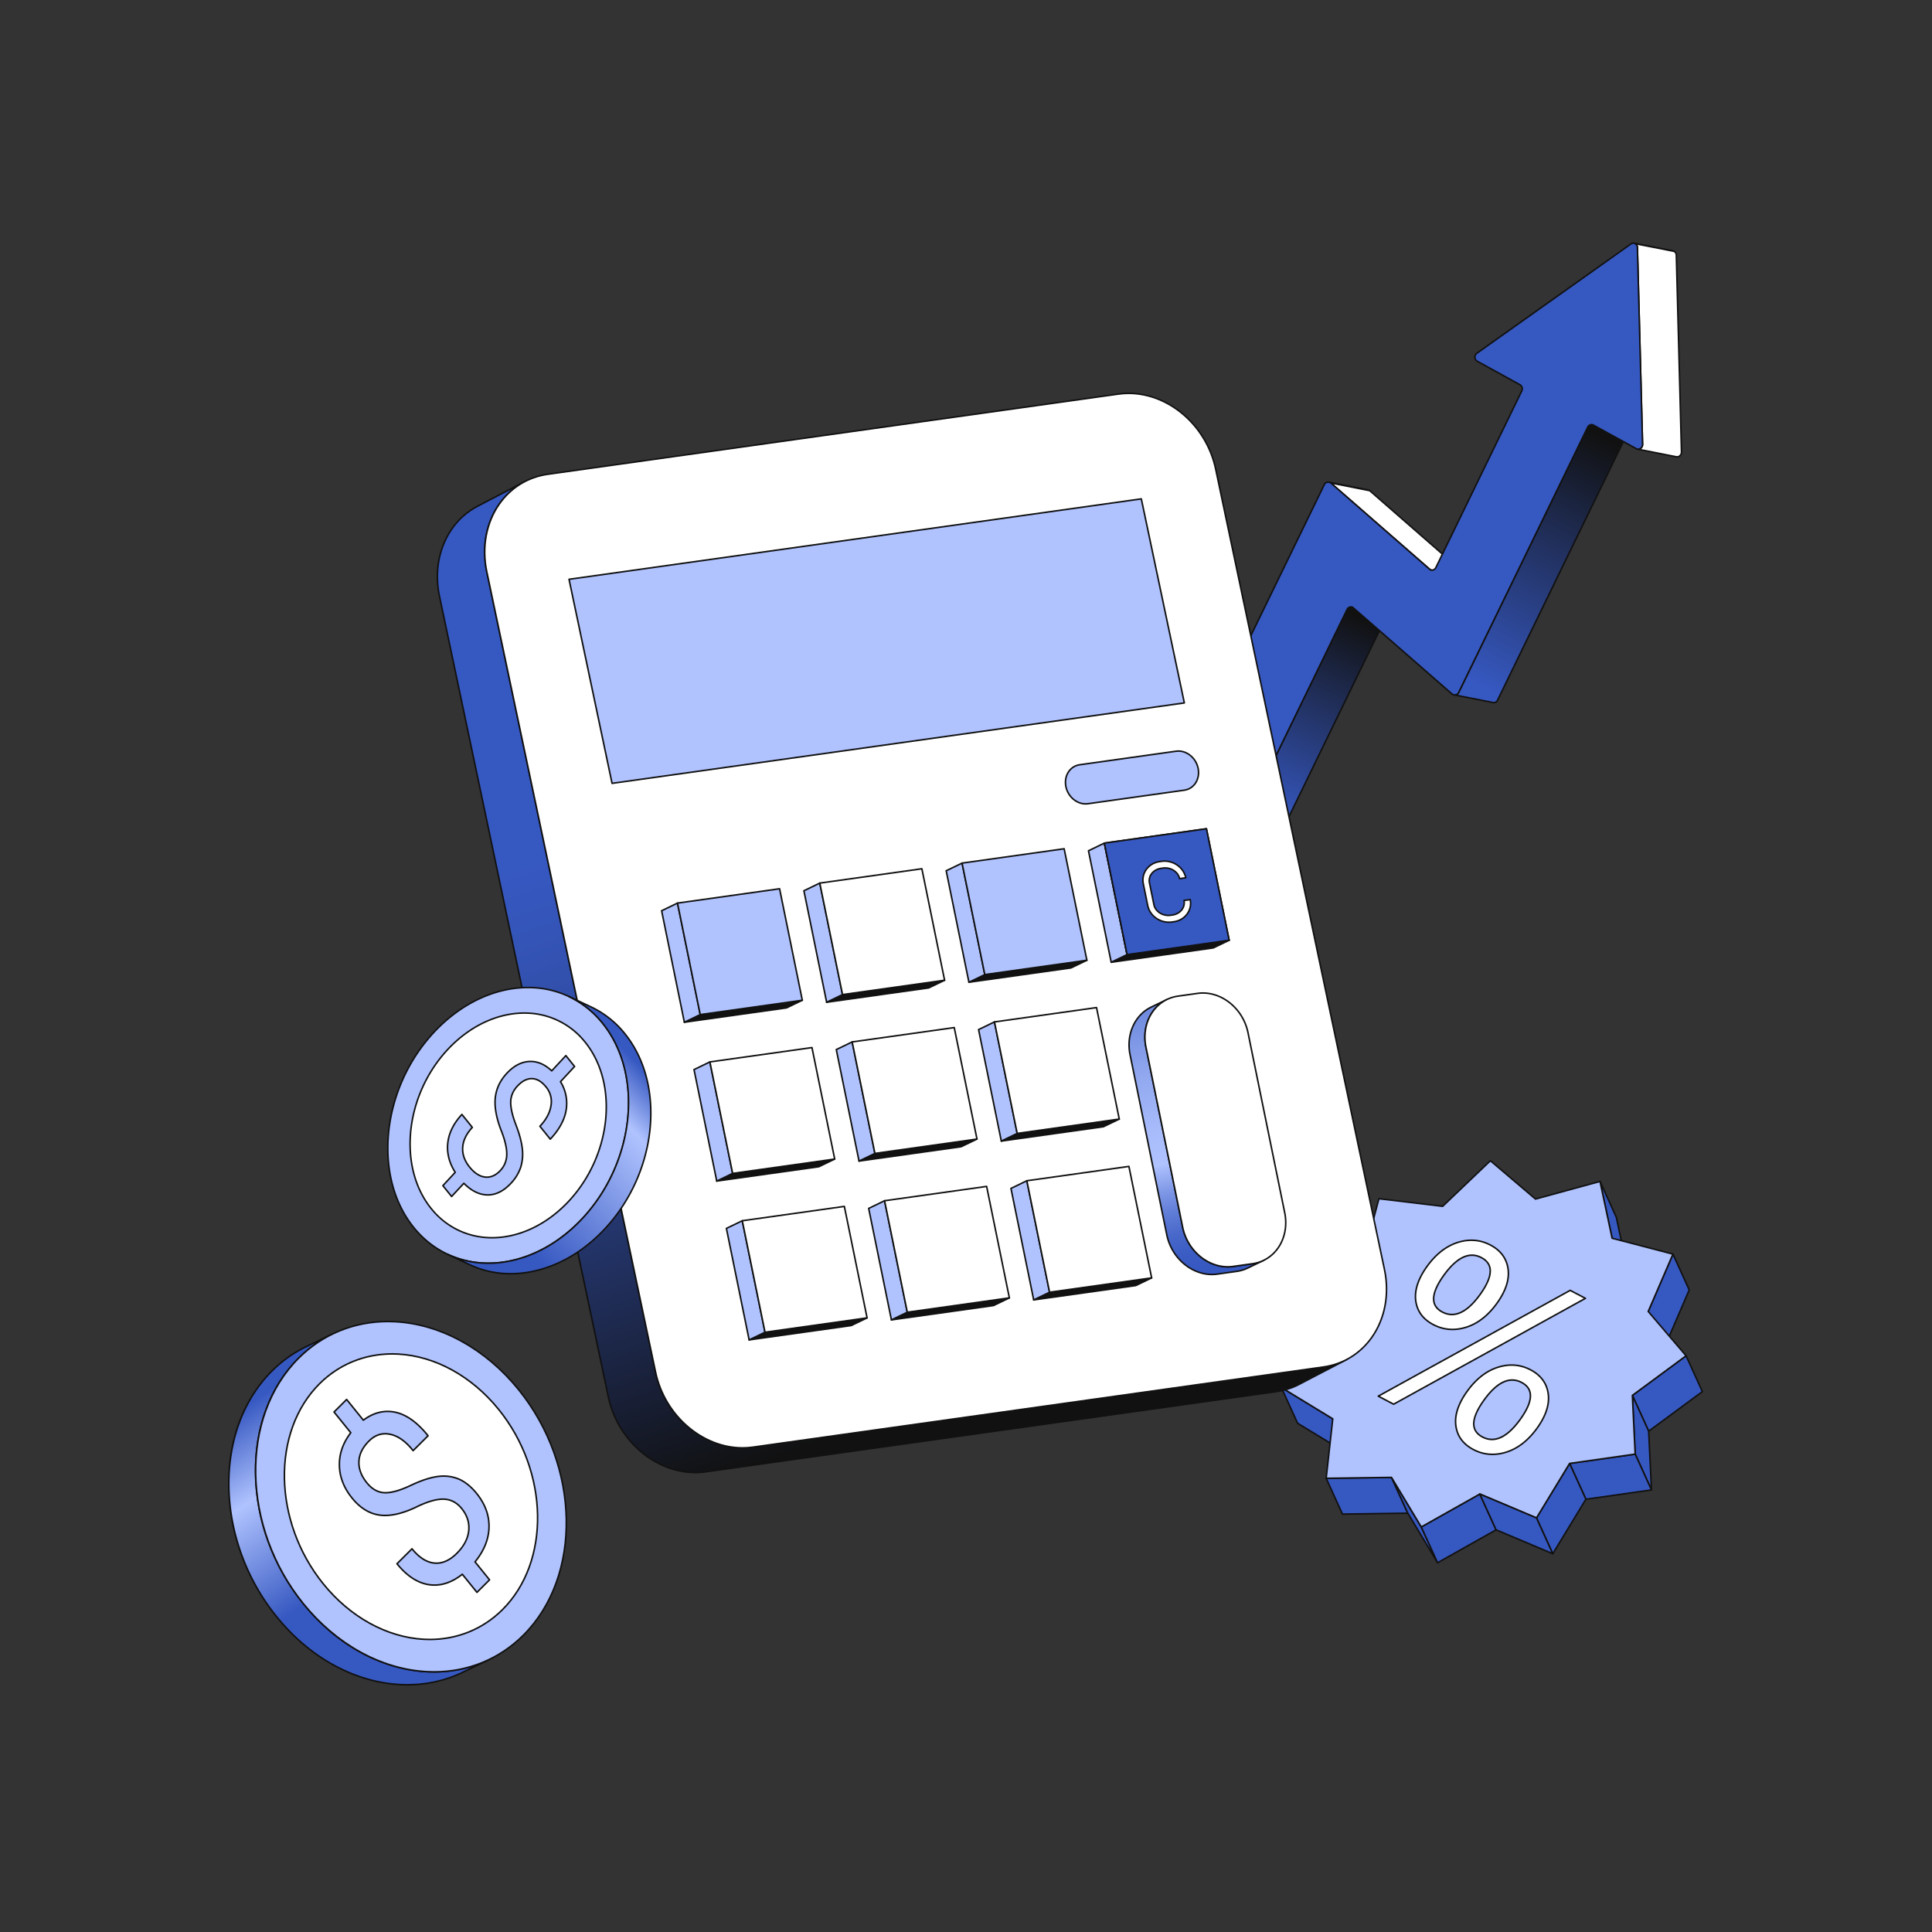 <svg xmlns="http://www.w3.org/2000/svg" viewBox="0 0 3000 3000" width="3000" height="3000"><rect x="0" y="0" width="3000" height="3000" fill="#333333" stroke="none"/><g transform="translate(1988.4 1801.2) rotate(0.0 328.2 313.2) scale(1.201 1.202)"><svg width="546.401" height="521.323" viewBox="0 0 546.401 521.323"><g><path d="m413.063 27.706 21.073 46.251 15.635 73.397-21.073-46.251z" fill="#3658c1"/><path d="M449.771 148.354c-.382 0-.744-.221-.91-.585l-21.073-46.251a1.004 1.004 0 0 1-.068-.207l-15.635-73.397a.998.998 0 0 1 .665-1.157 1.003 1.003 0 0 1 1.224.534l21.073 46.251c.03.066.053.136.068.207l15.635 73.397a.998.998 0 0 1-.979 1.208zm-20.118-47.566 17.232 37.822-13.705-64.338-17.231-37.822z" fill="#111"/><path d="m67.535 334.389 21.072 46.25L22.073 340.1 1 293.849z" fill="#3658c1"/><path d="M88.607 381.639c-.179 0-.359-.048-.521-.146l-66.535-40.539a1.002 1.002 0 0 1-.39-.438L.09 294.264a1 1 0 0 1 1.431-1.268l66.535 40.539c.171.104.307.257.39.438l21.072 46.251a1 1 0 0 1-.911 1.415zm-65.752-42.233 63.492 38.686-19.595-43.009L3.26 296.397z" fill="#111"/><path d="m507.358 121.625 21.073 46.25-31.986 74.057-21.072-46.251z" fill="#3658c1"/><path d="M496.445 242.932a1 1 0 0 1-.91-.585l-21.072-46.251a1.003 1.003 0 0 1-.008-.812l31.985-74.056c.157-.363.513-.6.908-.604h.01a1 1 0 0 1 .91.585l21.073 46.251c.117.258.12.552.008.812l-31.985 74.056c-.157.363-.513.6-.908.604h-.011zm-19.978-47.262 19.954 43.796 30.916-71.579-19.955-43.796z" fill="#111"/><path d="m143.486 410.052 21.073 46.25-84.473 1.179-21.072-46.251z" fill="#3658c1"/><path d="M80.086 458.48a1 1 0 0 1-.91-.585l-21.073-46.25a1.002 1.002 0 0 1 .896-1.415l84.473-1.179h.014a1 1 0 0 1 .91.585l21.072 46.251a1.002 1.002 0 0 1-.896 1.415L80.1 458.48h-.014zm-19.528-46.271 20.167 44.263 82.288-1.147-20.167-44.264z" fill="#111"/><path d="m524.328 252.951 21.073 46.25-69.434 51.19-21.072-46.25z" fill="#3658c1"/><path d="M475.967 351.391a.998.998 0 0 1-.91-.585l-21.073-46.251a1 1 0 0 1 .317-1.22l69.434-51.19a.999.999 0 0 1 1.504.39l21.073 46.251a1 1 0 0 1-.317 1.22l-69.434 51.19a1.001 1.001 0 0 1-.594.195zm-19.826-46.927 20.226 44.392 67.789-49.978-20.226-44.392z" fill="#111"/><path d="m181.985 474.072 21.072 46.251-38.498-64.021-21.073-46.25z" fill="#3658c1"/><path d="M203.058 521.323a1 1 0 0 1-.858-.484l-38.499-64.021a.97.97 0 0 1-.053-.101l-21.072-46.251a1 1 0 0 1 1.767-.931l38.499 64.021a.97.97 0 0 1 .053.101l21.073 46.251a1 1 0 0 1-.91 1.415zm-37.613-65.487 29.43 48.94-13.776-30.237-29.43-48.94z" fill="#111"/><path d="m257.636 431.538 21.073 46.25-75.652 42.535-21.072-46.251z" fill="#3658c1"/><path d="M203.058 521.323a1.004 1.004 0 0 1-.911-.585l-21.073-46.251a1 1 0 0 1 .42-1.287l75.651-42.534a1.004 1.004 0 0 1 1.401.457l21.073 46.25a1 1 0 0 1-.42 1.287l-75.651 42.535a1.004 1.004 0 0 1-.49.128zm-19.782-46.829 20.24 44.424 73.902-41.552-20.24-44.423z" fill="#111"/><path d="m454.895 304.141 21.072 46.25 3.642 75.857-21.073-46.251z" fill="#3658c1"/><path d="M479.608 427.248c-.384 0-.744-.223-.91-.585l-21.073-46.251a1.014 1.014 0 0 1-.089-.367l-3.642-75.856a1 1 0 0 1 1.91-.463l21.073 46.251c.052.116.083.24.089.367l3.642 75.856a1 1 0 0 1-1 1.048zm-20.082-47.491 18.834 41.339-3.383-70.464-18.834-41.339z" fill="#111"/><path d="m458.536 379.997 21.073 46.251-84.805 12.039-21.073-46.251z" fill="#3658c1"/><path d="M394.804 439.287c-.387 0-.746-.226-.91-.585l-21.073-46.251a1 1 0 0 1 .769-1.406l84.805-12.039c.439-.063.867.173 1.051.575l21.073 46.251a1 1 0 0 1-.769 1.406l-84.805 12.039a.975.975 0 0 1-.141.01zm-19.608-46.449 20.208 44.354 82.74-11.746-20.208-44.354z" fill="#111"/><path d="m373.731 392.036 21.073 46.251-42.819 70.387-21.073-46.251z" fill="#3658c1"/><path d="m351.985 509.674-.06-.002a.998.998 0 0 1-.851-.583l-21.073-46.25a1.003 1.003 0 0 1 .056-.935l42.819-70.388a.998.998 0 0 1 1.765.104l21.073 46.251c.137.302.116.651-.056.935l-42.819 70.387a1 1 0 0 1-.854.481zm-19.944-47.183 20.07 44.05 41.563-68.321-20.07-44.051z" fill="#111"/><path d="m413.063 27.706 15.635 73.397 78.66 20.522-31.985 74.056 48.955 57.27-69.433 51.19 3.641 75.856-84.805 12.039-42.819 70.387-73.276-30.885-75.651 42.534-38.499-64.02-84.472 1.178 8.521-76.841L1 293.849l52.859-65.271-27.377-69.373 80.364-32.948 20.404-76.206 82.376 9.81L271.348 1l58.28 49.495z" fill="#b0c3ff"/><path d="M181.986 475.072a1 1 0 0 1-.858-.484l-38.203-63.528-83.897 1.171a.976.976 0 0 1-.754-.328.996.996 0 0 1-.253-.782l8.451-76.209L.479 294.703a1.002 1.002 0 0 1-.257-1.483l52.492-64.818-27.162-68.829a.999.999 0 0 1 .551-1.292l79.905-32.762 20.276-75.727c.129-.48.591-.791 1.084-.734l81.909 9.753L270.658.276a.998.998 0 0 1 1.337-.038l57.877 49.153 82.927-22.65a.997.997 0 0 1 1.242.757l15.506 72.794 78.062 20.365a1 1 0 0 1 .665 1.364l-31.738 73.483 48.55 56.796a1 1 0 0 1-.167 1.454l-69.002 50.873 3.616 75.321a1 1 0 0 1-.858 1.038L374.34 392.96l-42.574 69.983a1 1 0 0 1-1.243.402l-72.825-30.696-75.224 42.295a.99.99 0 0 1-.488.128zm-38.5-66.02c.351 0 .676.184.857.484l37.998 63.188 74.805-42.059a1.01 1.01 0 0 1 .879-.05l72.481 30.551 42.371-69.65a1 1 0 0 1 .714-.471l83.903-11.911-3.598-74.946a1 1 0 0 1 .406-.853l68.568-50.553-48.257-56.453a1 1 0 0 1-.158-1.046l31.522-72.985-77.532-20.228a1.002 1.002 0 0 1-.726-.76l-15.414-72.362-82.413 22.512c-.319.086-.66.011-.911-.202L271.387 2.345l-61.07 58.239a.995.995 0 0 1-.808.27l-81.516-9.706-20.18 75.368a1 1 0 0 1-.586.666l-79.451 32.575 27.014 68.454a1 1 0 0 1-.153.996l-52.14 64.384 65.559 39.943c.332.202.516.579.474.965l-8.397 75.716 83.34-1.163z" fill="#111"/><path d="m394.219 178.769-19.715-10.328-248.096 136.683 19.845 10.396zm-70.866 92.378c-13.344-6.99-27.494-8.089-42.451-3.296-14.963 4.754-28.187 15.119-39.633 31.046-11.538 16.054-16.39 30.839-14.576 44.381 1.77 13.555 9.327 23.828 22.671 30.819 13.317 6.976 27.513 8.063 42.619 3.313 15.078-4.764 28.346-15.14 39.81-31.091 11.392-15.85 16.181-30.6 14.325-44.234-1.882-13.65-9.448-23.962-22.765-30.938m-62.304 86.691c-15.598-8.171-14.923-24.023 1.98-47.542 16.83-23.418 33.041-31.062 48.639-22.891 15.756 8.254 15.223 24.11-1.608 47.528-16.903 23.519-33.255 31.159-49.011 22.905m-51.87-161.408c-15.571-8.157-14.934-23.959 1.897-47.377 16.848-23.443 33.042-31.061 48.614-22.904 15.782 8.267 15.266 24.098-1.582 47.542-16.832 23.418-33.147 31.006-48.929 22.739m62.194-86.538c-13.317-6.976-27.466-8.076-42.404-3.309-14.982 4.78-28.188 15.12-39.652 31.072-11.464 15.951-16.281 30.686-14.484 44.254 1.788 13.53 9.345 23.802 22.662 30.778 13.344 6.99 27.52 8.104 42.563 3.39 15.086-4.723 28.319-15.05 39.783-31.001s16.254-30.701 14.353-44.325c-1.892-13.583-9.477-23.868-22.821-30.859" fill="#fff"/><path d="M274.062 381.286c-8.729 0-17.143-2.103-25.162-6.304-13.587-7.118-21.392-17.742-23.199-31.575-1.84-13.737 3.124-28.91 14.755-45.095 11.534-16.048 25.04-26.617 40.142-31.414 15.148-4.854 29.69-3.725 43.218 3.362 13.533 7.09 21.37 17.751 23.292 31.687 1.881 13.822-2.999 28.946-14.504 44.955-11.551 16.072-25.118 26.657-40.321 31.46-6.199 1.95-12.283 2.924-18.221 2.924zm24.647-115.338c-5.718 0-11.561.951-17.502 2.855-14.686 4.665-27.849 14.985-39.126 30.677-11.323 15.755-16.167 30.446-14.396 43.664 1.717 13.153 9.167 23.268 22.144 30.066 12.987 6.803 27.068 7.894 41.855 3.244 14.782-4.67 28.004-15.006 39.298-30.721 11.196-15.578 15.956-30.22 14.146-43.516-1.829-13.257-9.311-23.414-22.239-30.187-7.739-4.052-15.826-6.082-24.18-6.082zm-25.306 96.095c-4.317 0-8.591-1.104-12.818-3.319-6.132-3.212-9.908-7.654-11.222-13.204-2.119-8.944 2.207-20.992 12.855-35.808 17.094-23.785 33.888-31.587 49.915-23.192 6.25 3.274 10.096 7.788 11.429 13.418 2.119 8.945-2.151 20.916-12.689 35.58-12.688 17.653-25.243 26.524-37.47 26.525zm26.163-76.753c-11.516 0-23.484 8.558-35.725 25.59-10.295 14.323-14.511 25.823-12.533 34.18 1.175 4.96 4.608 8.961 10.204 11.893 15.182 7.951 31.242.347 47.736-22.603 10.185-14.172 14.346-25.595 12.367-33.952-1.194-5.04-4.696-9.113-10.411-12.106-3.821-2.003-7.704-3.002-11.638-3.002zm-153.313 31.229a1 1 0 0 1-.464-.114l-19.845-10.396a1 1 0 0 1-.018-1.762l248.097-136.682a.998.998 0 0 1 .946-.01l19.714 10.327a1 1 0 0 1 .019 1.762l-247.966 136.75a.996.996 0 0 1-.483.125zm-17.732-11.418 17.72 9.282 245.866-135.592-17.591-9.215zm93.776-85.186c-8.748 0-17.199-2.116-25.266-6.342-13.562-7.105-21.364-17.714-23.189-31.533-1.823-13.765 3.111-28.895 14.663-44.969 11.527-16.038 25.039-26.616 40.16-31.441 15.146-4.831 29.67-3.697 43.172 3.377 13.56 7.104 21.416 17.737 23.348 31.607 1.924 13.796-2.964 28.951-14.531 45.046-11.542 16.06-25.1 26.614-40.296 31.371-6.139 1.924-12.168 2.884-18.061 2.884zm24.437-115.217c-5.704 0-11.532.945-17.461 2.838-14.703 4.69-27.873 15.021-39.144 30.703-11.245 15.646-16.058 30.295-14.305 43.539 1.735 13.137 9.183 23.237 22.135 30.023 13.014 6.817 27.077 7.936 41.8 3.321 14.774-4.625 27.986-14.931 39.27-30.631 5.648-7.858 9.702-15.516 12.049-22.759 2.335-7.205 3.05-14.218 2.126-20.844-1.838-13.193-9.339-23.324-22.295-30.111-7.732-4.05-15.819-6.079-24.175-6.079zm-25.146 95.953c-4.333.001-8.625-1.11-12.873-3.336-6.135-3.213-9.912-7.655-11.226-13.203-2.112-8.918 2.186-20.909 12.774-35.643 17.095-23.785 33.881-31.593 49.889-23.206 6.269 3.283 10.124 7.806 11.458 13.44 2.117 8.939-2.153 20.906-12.692 35.57-12.615 17.556-25.124 26.377-37.33 26.378zm26.02-76.611c-11.51 0-23.477 8.561-35.721 25.598-10.235 14.241-14.425 25.685-12.452 34.014 1.175 4.959 4.609 8.96 10.207 11.893 15.2 7.964 31.231.412 47.652-22.438 10.186-14.172 14.347-25.592 12.37-33.941-1.195-5.046-4.708-9.127-10.439-12.13-3.813-1.998-7.689-2.996-11.617-2.996z" fill="#111"/><path d="m330.912 462.423 21.073 46.251-73.276-30.886-21.073-46.25z" fill="#3658c1"/><path d="M351.985 509.674a.992.992 0 0 1-.388-.078l-73.276-30.886a1.005 1.005 0 0 1-.522-.507l-21.073-46.25a1.002 1.002 0 0 1 .193-1.112 1.003 1.003 0 0 1 1.105-.225l73.276 30.886c.231.098.418.279.522.507l21.073 46.25a1.002 1.002 0 0 1-.91 1.415zm-72.528-32.656 70.556 29.739-19.849-43.564-70.556-29.739z" fill="#111"/></g></svg></g><g transform="translate(2596.8 352.8) rotate(4.252 -397.8 541.8) scale(-1.2 1.201)"><svg width="662.832" height="902.133" viewBox="0 0 662.832 902.133"><linearGradient id="a" gradientUnits="userSpaceOnUse" x1="395.22" x2="548.246" y1="511.695" y2="896.776"><stop offset="0" stop-color="#111"/><stop offset=".686" stop-color="#3658c1"/></linearGradient><linearGradient id="b" gradientUnits="userSpaceOnUse" x1="97.134" x2="240.314" y1="256.706" y2="585.659"><stop offset="0" stop-color="#111"/><stop offset="1" stop-color="#3658c1"/></linearGradient><path d="m450.622 339.188-50.96 6.175a7.637 7.637 0 0 1 2.465-.766l50.961-6.174a7.631 7.631 0 0 0-2.466.765" fill="#fff"/><path d="M399.661 346.363a1 1 0 0 1-.443-1.9 8.653 8.653 0 0 1 2.789-.863l50.952-6.173h.009a1 1 0 0 1 .24 1.985h-.008a6.669 6.669 0 0 0-2.135.668 1 1 0 0 1-.324.1l-50.96 6.175a.98.98 0 0 1-.12.008z" fill="#111"/><path d="M572.866 891.244 417.487 500.81a5.587 5.587 0 0 0-5.762-3.7l-50.96 6.174a5.587 5.587 0 0 1 5.762 3.7l155.379 390.435a5.591 5.591 0 0 0 5.757 3.678l50.96-6.175a5.589 5.589 0 0 1-5.757-3.678z" fill="url(#a)"/><path d="M527.067 902.133a6.688 6.688 0 0 1-6.091-4.345L365.6 507.355a4.57 4.57 0 0 0-4.713-3.075 1 1 0 1 1-.241-1.985h.008l50.953-6.174a6.626 6.626 0 0 1 6.811 4.32l155.377 390.433a4.614 4.614 0 0 0 4.708 3.056 1 1 0 1 1 .24 1.985h-.006l-50.954 6.174a5.954 5.954 0 0 1-.716.044zm-161.694-398.4a7.154 7.154 0 0 1 2.083 2.879l155.379 390.437a4.612 4.612 0 0 0 4.707 3.055l46.465-5.63a7.109 7.109 0 0 1-2.07-2.86L416.558 501.18a4.569 4.569 0 0 0-4.713-3.075z" fill="#111"/><path d="M399.662 345.363 263.12 447.633a4.881 4.881 0 0 1-1.445.408l50.961-6.175a4.864 4.864 0 0 0 1.444-.407l136.542-102.271z" fill="#fff"/><path d="M261.674 449.041a1 1 0 0 1-.119-1.993 3.887 3.887 0 0 0 1.057-.284l136.45-102.2a1 1 0 0 1 .479-.192L450.5 338.2a1 1 0 0 1 .72 1.793L314.68 442.259a.979.979 0 0 1-.184.109 5.884 5.884 0 0 1-1.74.491l-50.949 6.173h-.012a.982.982 0 0 1-.121.009zm138.373-102.718-133.7 100.145 46.172-5.594a3.887 3.887 0 0 0 1.056-.284l133.456-99.959z" fill="#111"/><path d="M265.509 597.1 124.47 242.7a5.591 5.591 0 0 0-5.758-3.679l-50.96 6.179a5.593 5.593 0 0 1 5.758 3.68l141.039 354.4a5.273 5.273 0 0 0 5.726 3.462l50.96-6.175a5.274 5.274 0 0 1-5.726-3.467z" fill="url(#b)"/><path d="M219.531 607.784a6.238 6.238 0 0 1-5.911-4.138L72.581 249.244a4.617 4.617 0 0 0-4.709-3.056 1 1 0 0 1-.24-1.986l50.96-6.174a6.613 6.613 0 0 1 6.808 4.3l141.039 354.4a4.276 4.276 0 0 0 4.676 2.839 1 1 0 1 1 .24 1.985l-50.96 6.175a7.27 7.27 0 0 1-.864.057zM72.368 245.643a7.1 7.1 0 0 1 2.071 2.862l141.039 354.4a4.275 4.275 0 0 0 4.676 2.839l46.285-5.608a6.8 6.8 0 0 1-1.859-2.666l-141.039-354.4a4.614 4.614 0 0 0-4.709-3.056z" fill="#111"/><path d="M80.778 1.464 29.817 7.638a5.124 5.124 0 0 1 1.512-.427L82.29 1.036a5.147 5.147 0 0 0-1.512.428" fill="#fff"/><path d="M29.817 8.638a1 1 0 0 1-.415-1.91 6.12 6.12 0 0 1 1.807-.51L82.166.044a1 1 0 1 1 .241 1.985H82.4a4.138 4.138 0 0 0-1.21.343.976.976 0 0 1-.3.083L29.938 8.631a.993.993 0 0 1-.121.007z" fill="#111"/><path d="M29.817 7.638a5.73 5.73 0 0 0-3.249 4.75L1.034 265.57c-.4 3.973 2.754 7.157 6.151 6.746l50.96-6.175c-3.4.412-6.551-2.773-6.15-6.746L77.528 6.213a5.729 5.729 0 0 1 3.25-4.749z" fill="#fff"/><path d="M6.594 273.352a6.342 6.342 0 0 1-4.43-1.869A7.323 7.323 0 0 1 .04 265.47L25.573 12.288A6.721 6.721 0 0 1 29.4 6.729a.984.984 0 0 1 .295-.083L80.657.471a1 1 0 0 1 .536 1.9 4.743 4.743 0 0 0-2.67 3.941L52.989 259.5a5.344 5.344 0 0 0 1.535 4.385 4.277 4.277 0 0 0 3.5 1.268 1 1 0 1 1 .24 1.985h-.016l-50.943 6.171a6.056 6.056 0 0 1-.711.043zM30.1 8.611a4.763 4.763 0 0 0-2.537 3.877L2.029 265.67a5.34 5.34 0 0 0 1.535 4.385 4.283 4.283 0 0 0 3.5 1.268l46.482-5.632a6.877 6.877 0 0 1-.423-.382A7.327 7.327 0 0 1 51 259.3L76.534 6.113a7.164 7.164 0 0 1 1.147-3.267z" fill="#111"/><path d="M80.778 1.464a5.087 5.087 0 0 1 5.449.779l188.226 155.629c3.4 2.807 2.836 8.521-1.067 10.3l-57.554 26.268a6.131 6.131 0 0 0-2.82 7.853l93.867 235.869a5.431 5.431 0 0 0 7.2 3.3l136.543-102.274c3.673-1.819 6.941-.428 8.188 2.7l202.55 508.97a6.092 6.092 0 0 1-2.82 7.851L580.108 894.5a5.44 5.44 0 0 1-7.242-3.259L417.487 500.81a5.436 5.436 0 0 0-7.234-3.282L273.744 599.784c-3.72 1.841-6.987.451-8.234-2.683L124.47 242.7a5.441 5.441 0 0 0-7.242-3.26l-57.554 26.266c-3.9 1.781-8.14-1.744-7.679-6.311L77.528 6.213a5.731 5.731 0 0 1 3.25-4.749z" fill="#3658c1"/><path d="M578.023 895.959a6.137 6.137 0 0 1-2.29-.448 6.942 6.942 0 0 1-3.8-3.9L416.558 501.18a4.889 4.889 0 0 0-2.689-2.8 4.027 4.027 0 0 0-3.107.017L274.344 600.584a.961.961 0 0 1-.156.1 7.338 7.338 0 0 1-5.97.516 6.43 6.43 0 0 1-3.638-3.725L123.541 243.07a4.933 4.933 0 0 0-2.685-2.782 4.041 4.041 0 0 0-3.213.062l-57.554 26.266a6.116 6.116 0 0 1-6.16-.63A7.31 7.31 0 0 1 51 259.3L76.534 6.113A6.719 6.719 0 0 1 80.363.554a6.067 6.067 0 0 1 6.5.919L275.091 157.1a7.293 7.293 0 0 1 2.534 6.635 6.753 6.753 0 0 1-3.824 5.348l-57.554 26.267a5.121 5.121 0 0 0-2.306 6.573l93.868 235.869a4.9 4.9 0 0 0 2.7 2.807 3.979 3.979 0 0 0 3.066-.009l136.45-102.2a.961.961 0 0 1 .156-.1 7.362 7.362 0 0 1 5.914-.5 6.446 6.446 0 0 1 3.648 3.735l202.546 508.963a7.05 7.05 0 0 1-3.334 9.13l-78.432 35.794a6.011 6.011 0 0 1-2.5.547zm-165.7-399.884a6.143 6.143 0 0 1 2.291.449 6.871 6.871 0 0 1 3.8 3.917l155.381 390.433a4.934 4.934 0 0 0 2.683 2.781 4.049 4.049 0 0 0 3.215-.062l78.431-35.793a5.119 5.119 0 0 0 2.307-6.571l-202.55-508.966a4.466 4.466 0 0 0-2.506-2.606 5.286 5.286 0 0 0-4.229.388L314.68 442.259a1.015 1.015 0 0 1-.185.11 5.961 5.961 0 0 1-4.735.086 6.881 6.881 0 0 1-3.81-3.924l-93.868-235.868a7.14 7.14 0 0 1 3.334-9.132l57.555-26.266a4.766 4.766 0 0 0 2.671-3.791 5.3 5.3 0 0 0-1.826-4.831L85.59 3.014a4.107 4.107 0 0 0-4.4-.641l-.415-.909.415.909a4.744 4.744 0 0 0-2.669 3.941L52.99 259.5a5.3 5.3 0 0 0 2.1 4.864 4.082 4.082 0 0 0 4.164.436l57.554-26.266a6.028 6.028 0 0 1 4.79-.1 6.941 6.941 0 0 1 3.8 3.9l141.04 354.4a4.4 4.4 0 0 0 2.5 2.6 5.367 5.367 0 0 0 4.286-.4l136.434-102.2a1.007 1.007 0 0 1 .184-.11 5.986 5.986 0 0 1 2.481-.549z" fill="#111"/></svg></g><g transform="translate(678.0 609.6) rotate(0.0 738.0 838.8) scale(1.201 1.201)"><svg width="1229.199" height="1397.319" viewBox="0 0 1229.199 1397.319"><linearGradient id="c" gradientUnits="userSpaceOnUse" x1="425.802" x2="702.282" y1="501.393" y2="1284.753"><stop offset="0" stop-color="#3658c1"/><stop offset=".114" stop-color="#3454b7"/><stop offset=".309" stop-color="#2e499b"/><stop offset=".564" stop-color="#24366e"/><stop offset=".864" stop-color="#171d30"/><stop offset="1" stop-color="#111"/></linearGradient><linearGradient id="d" gradientUnits="userSpaceOnUse" x1="905.204" x2="1011.764" y1="679.262" y2="1127.102"><stop offset="0" stop-color="#3658c1"/><stop offset=".227" stop-color="#6985db"/><stop offset=".428" stop-color="#90a7ef"/><stop offset=".589" stop-color="#a7bbfb"/><stop offset=".69" stop-color="#b0c3ff"/><stop offset=".704" stop-color="#a6bafa"/><stop offset=".768" stop-color="#7e97e6"/><stop offset=".83" stop-color="#5f7cd6"/><stop offset=".891" stop-color="#4868ca"/><stop offset=".949" stop-color="#3b5cc3"/><stop offset="1" stop-color="#3658c1"/></linearGradient><g><path d="m1146.655 1259.785-737.727 103.681c-56.53 7.945-112.878-35.502-125.857-97.05L64.81 231.447c-10.51-49.842 10.643-96.266 49.09-116.342l-61.124 31.916c-38.447 20.075-59.601 66.5-49.09 116.342l218.26 1034.969c12.979 61.548 69.327 104.995 125.857 97.05l737.728-103.681c10.753-1.511 20.738-4.772 29.77-9.488l61.124-31.916c-9.031 4.716-19.016 7.977-29.77 9.488z" fill="url(#c)"/><path d="M334.439 1397.314c-52.19 0-101.441-41.73-113.471-98.776L2.708 263.569c-5.14-24.374-2.98-48.557 6.246-69.936 8.93-20.693 24.329-37.562 43.359-47.499l61.124-31.916a1 1 0 1 1 .926 1.774c-18.895 9.865-33.573 25.951-42.449 46.518-9.061 20.997-11.179 44.765-6.125 68.731L284.05 1266.21c12.852 60.942 68.813 104.125 124.74 96.266l737.727-103.681c10.415-1.463 20.322-4.621 29.445-9.385a1.003 1.003 0 0 1 1.35.424 1.002 1.002 0 0 1-.424 1.35l-61.124 31.916c-9.326 4.869-19.451 8.097-30.093 9.592l-737.728 103.681a97.08 97.08 0 0 1-13.504.941zm-236.8-1272.59L53.24 147.908c-18.895 9.865-33.573 25.951-42.449 46.518-9.062 20.997-11.18 44.765-6.125 68.731l218.26 1034.969c12.852 60.942 68.812 104.122 124.74 96.266l737.728-103.681c10.416-1.464 20.322-4.621 29.445-9.385l44.277-23.119a94.93 94.93 0 0 1-12.32 2.568l-.14-.99.14.99-737.727 103.681c-56.955 7.997-113.911-35.885-126.975-97.834L63.832 231.653c-5.14-24.373-2.98-48.557 6.246-69.936 6.3-14.597 15.819-27.292 27.561-36.993z" fill="#111"/><g><path d="M881.393 1.937c56.53-7.945 112.88 35.511 125.859 97.059l218.26 1034.969c12.98 61.548-22.327 117.876-78.857 125.821l-737.727 103.681c-56.53 7.945-112.878-35.502-125.857-97.05L64.811 231.447c-12.98-61.548 22.325-117.885 78.855-125.829z" fill="#fff"/><path d="M395.565 1365.398c-52.194.006-101.441-41.727-113.472-98.776L63.832 231.653c-6.672-31.638-.715-63.73 16.343-88.051 15.089-21.513 37.588-35.354 63.352-38.975L881.254.947l.14.99-.14-.99c56.961-7.992 113.911 35.889 126.977 97.843l218.261 1034.969c6.671 31.634.715 63.724-16.341 88.041-15.09 21.513-37.59 35.354-63.356 38.976l-737.727 103.682c-4.506.632-9.02.94-13.503.94zM894.772 2.004c-4.4 0-8.819.303-13.24.924l-737.727 103.68c-25.209 3.543-47.225 17.089-61.993 38.143-16.741 23.868-22.582 55.393-16.023 86.49L284.05 1266.21c11.836 56.125 60.235 97.188 111.5 97.19 4.4 0 8.818-.303 13.239-.924l737.728-103.682c25.211-3.543 47.229-17.09 61.996-38.144 16.739-23.865 22.579-55.386 16.021-86.48L1006.273 99.202C994.436 43.073 946.037 2.004 894.772 2.004z" fill="#111"/><path d="M911.088 137.419 171.182 241.406l55.635 263.818 739.907-103.987z" fill="#b0c3ff"/><path d="M226.816 506.224a1 1 0 0 1-.978-.794l-55.635-263.818a1.002 1.002 0 0 1 .84-1.196L910.95 136.429a1.001 1.001 0 0 1 1.117.784l55.635 263.818a1 1 0 0 1-.839 1.196L226.956 506.215a.95.95 0 0 1-.14.009zm-54.435-263.977 55.222 261.857 737.922-103.708-55.222-261.857z" fill="#111"/><path d="m956.063 463.674-124.61 17.513c-12.777 1.796-20.762 14.538-17.828 28.449 2.935 13.92 15.679 23.74 28.456 21.944l124.61-17.513c12.777-1.796 20.764-14.529 17.829-28.449-2.935-13.911-15.68-23.74-28.457-21.944" fill="#b0c3ff"/><path d="M839.064 532.79c-12.158.001-23.623-9.692-26.419-22.948-1.552-7.359-.159-14.835 3.821-20.51 3.536-5.043 8.81-8.287 14.847-9.136l124.609-17.513c13.282-1.875 26.539 8.33 29.574 22.729 1.553 7.361.161 14.838-3.818 20.511-3.536 5.042-8.81 8.286-14.849 9.135L842.22 532.57c-1.054.149-2.108.22-3.156.22zm117.138-68.126-124.609 17.513c-5.483.771-10.273 3.72-13.489 8.304-3.663 5.223-4.939 12.129-3.501 18.949 2.823 13.39 15.095 22.883 27.338 21.16l124.61-17.513c5.485-.771 10.276-3.72 13.49-8.303 3.662-5.222 4.938-12.128 3.499-18.95-2.823-13.391-15.094-22.877-27.338-21.16zm-.14-.99h.01z" fill="#111"/></g></g><g><path d="m472.791 785.652-20.526 9.912-131.971 18.547 20.525-9.912z" fill="#111"/><path d="M320.293 815.111a1 1 0 0 1-.434-1.9l20.525-9.912c.094-.045.193-.075.296-.09l131.971-18.547a.991.991 0 0 1 1.096.7 1 1 0 0 1-.522 1.19l-20.525 9.911a1.025 1.025 0 0 1-.296.09l-131.971 18.548a.951.951 0 0 1-.14.01zm20.82-9.943-14.626 7.063 125.484-17.637 14.625-7.062z" fill="#111"/><path d="m340.819 804.199-20.525 9.912-29.393-144.145 20.525-9.911z" fill="#b0c3ff"/><path d="M320.294 815.111a1.007 1.007 0 0 1-.98-.8l-29.393-144.145a1.002 1.002 0 0 1 .545-1.101l20.525-9.912a1.001 1.001 0 0 1 1.415.7l29.393 144.145c.091.448-.133.901-.545 1.101l-20.525 9.912a.993.993 0 0 1-.435.1zm-28.258-144.582 28.981 142.122 18.667-9.015-28.981-142.122z" fill="#111"/><path d="m443.397 641.507 29.394 144.145-131.972 18.547-29.393-144.144z" fill="#b0c3ff"/><path d="M340.818 805.199a1 1 0 0 1-.979-.8l-29.393-144.145a1 1 0 0 1 .841-1.19l131.971-18.547a1.005 1.005 0 0 1 1.119.79l29.393 144.145a1 1 0 0 1-.841 1.19l-131.971 18.547a.932.932 0 0 1-.14.01zm-28.199-144.303 28.993 142.182 129.987-18.268-28.993-142.182z" fill="#111"/></g><g><path d="m656.751 759.798-20.526 9.912-131.972 18.547 20.526-9.912z" fill="#111"/><path d="M504.252 789.257a1 1 0 0 1-.435-1.9l20.525-9.911c.094-.045.193-.075.296-.09l131.972-18.548a1 1 0 0 1 .574 1.89l-20.525 9.912a1.025 1.025 0 0 1-.296.09l-131.972 18.547a.929.929 0 0 1-.139.01zm20.82-9.943-14.625 7.062 125.484-17.636 14.626-7.063z" fill="#111"/><path d="m524.779 778.345-20.526 9.912-29.393-144.144 20.525-9.912z" fill="#b0c3ff"/><path d="M504.253 789.257a1.007 1.007 0 0 1-.98-.8L473.88 644.313a1.002 1.002 0 0 1 .545-1.101l20.525-9.912a.998.998 0 0 1 1.415.7l29.393 144.145c.091.448-.133.901-.545 1.101l-20.525 9.911a.993.993 0 0 1-.435.1zm-28.258-144.581 28.981 142.121 18.667-9.014-28.981-142.122z" fill="#111"/><path d="m627.357 615.654 29.394 144.144-131.972 18.547-29.394-144.144z" fill="#fff"/><path d="M524.777 779.346a1 1 0 0 1-.979-.8l-29.393-144.145a1 1 0 0 1 .841-1.19l131.972-18.548a.996.996 0 0 1 1.119.79l29.393 144.145a1 1 0 0 1-.841 1.19l-131.972 18.548a.932.932 0 0 1-.14.01zm-28.199-144.303 28.993 142.182 129.988-18.269-28.993-142.182z" fill="#111"/></g><g><path d="m840.71 733.944-20.526 9.912-131.972 18.547 20.525-9.911z" fill="#111"/><path d="M688.211 763.403a1 1 0 0 1-.434-1.9l20.525-9.911c.093-.045.192-.075.295-.09l131.973-18.548c.487-.068.952.227 1.097.7a.998.998 0 0 1-.522 1.19l-20.526 9.912a1.009 1.009 0 0 1-.295.09l-131.972 18.547a.965.965 0 0 1-.141.01zm20.82-9.942-14.626 7.062 125.484-17.636 14.627-7.063z" fill="#111"/><path d="m708.737 752.492-20.525 9.911-29.393-144.144 20.525-9.912z" fill="#b0c3ff"/><path d="M688.212 763.403a1.003 1.003 0 0 1-.979-.8l-29.394-144.145a1.002 1.002 0 0 1 .545-1.101l20.525-9.911a.998.998 0 0 1 1.415.7l29.393 144.145a1 1 0 0 1-.545 1.101l-20.525 9.911a.993.993 0 0 1-.435.1zm-28.258-144.582 28.98 142.122 18.668-9.014-28.981-142.122z" fill="#111"/><path d="m811.316 589.8 29.394 144.144-131.973 18.548-29.393-144.145z" fill="#b0c3ff"/><path d="M708.736 753.492a1 1 0 0 1-.979-.8l-29.394-144.145a1 1 0 0 1 .841-1.19l131.972-18.548a.988.988 0 0 1 1.119.79l29.394 144.145a.997.997 0 0 1-.84 1.19l-131.973 18.548a.951.951 0 0 1-.14.01zm-28.199-144.303 28.993 142.182 129.988-18.269-28.993-142.182z" fill="#111"/></g><g><path d="m1024.669 708.09-20.526 9.912-131.971 18.547 20.525-9.911z" fill="#111"/><path d="M872.171 737.55a1 1 0 0 1-.434-1.9l20.525-9.912c.093-.045.192-.075.295-.09l131.972-18.547a.996.996 0 0 1 1.097.7.998.998 0 0 1-.522 1.19l-20.526 9.911a1.009 1.009 0 0 1-.295.09L872.311 737.54a.942.942 0 0 1-.14.01zm20.82-9.944-14.626 7.063 125.483-17.637 14.626-7.062z" fill="#111"/><path d="m892.697 726.638-20.525 9.911-29.393-144.144 20.525-9.912z" fill="#b0c3ff"/><path d="M872.172 737.55a1.001 1.001 0 0 1-.979-.8l-29.394-144.145a1 1 0 0 1 .545-1.101l20.525-9.912a1.001 1.001 0 0 1 1.414.7l29.394 144.145a1 1 0 0 1-.545 1.101l-20.525 9.912c-.137.066-.287.1-.435.1zm-28.259-144.582 28.981 142.122 18.668-9.015-28.981-142.122z" fill="#111"/><path d="m995.275 563.946 29.394 144.144-131.972 18.548-29.393-144.145z" fill="#fff"/><path d="M892.696 727.638a1 1 0 0 1-.979-.8l-29.394-144.145a.997.997 0 0 1 .84-1.19l131.972-18.547a.993.993 0 0 1 1.119.79l29.394 144.145a.997.997 0 0 1-.84 1.19l-131.972 18.547a.951.951 0 0 1-.14.01zm-28.2-144.303 28.993 142.182 129.987-18.268-28.993-142.182z" fill="#111"/><g><path d="m995.275 563.946 29.394 144.144-131.972 18.548-29.393-144.145z" fill="#3658c1"/><path d="M892.696 727.638a1 1 0 0 1-.979-.8l-29.394-144.145a.997.997 0 0 1 .84-1.19l131.972-18.547a.993.993 0 0 1 1.119.79l29.394 144.145a.997.997 0 0 1-.84 1.19l-131.972 18.547a.951.951 0 0 1-.14.01zm-28.2-144.303 28.993 142.182 129.987-18.268-28.993-142.182z" fill="#111"/><path d="M937.258 606.064c14.459-2.032 28.508 7.504 31.314 21.267l-8.01 1.126c-1.822-8.933-11.475-15.055-21.52-13.644l-2.467.347c-10.045 1.412-16.741 9.832-14.92 18.765l5.75 28.199c1.823 8.942 11.485 15.063 21.53 13.651l2.467-.347c10.045-1.412 16.733-9.831 14.91-18.772l8.01-1.126c2.806 13.763-6.677 26.615-21.136 28.647l-2.467.347c-14.467 2.033-28.518-7.512-31.324-21.275l-5.75-28.199c-2.806-13.763 6.679-26.607 21.146-28.64z" fill="#fff"/><path d="M946.82 685.796c-13.474 0-25.758-9.363-28.405-22.347l-5.75-28.198c-1.375-6.744.033-13.523 3.966-19.09 4.151-5.877 10.552-9.691 18.021-10.741l2.467-.347c14.978-2.111 29.524 7.789 32.434 22.058a.997.997 0 0 1-.84 1.19l-8.011 1.126a.987.987 0 0 1-1.119-.79c-1.718-8.428-10.878-14.188-20.4-12.854l-2.467.347c-4.883.686-9.176 3.192-11.778 6.876-2.243 3.175-3.061 6.975-2.302 10.698l5.75 28.198c1.72 8.433 10.887 14.2 20.411 12.861l2.467-.347c4.88-.686 9.17-3.19 11.77-6.871 2.244-3.177 3.062-6.981 2.301-10.711a.997.997 0 0 1 .84-1.19l8.01-1.126a.985.985 0 0 1 1.119.79c1.376 6.747-.033 13.53-3.967 19.1-4.15 5.876-10.547 9.689-18.009 10.738l-2.467.347a28.923 28.923 0 0 1-4.041.283zm-9.423-78.742-2.467.347c-6.918.973-12.837 4.493-16.667 9.915-3.61 5.11-4.902 11.338-3.64 17.535l5.75 28.198c2.704 13.257 16.257 22.442 30.206 20.484l2.467-.347c6.911-.972 12.825-4.491 16.654-9.911 3.433-4.86 4.771-10.729 3.811-16.622l-6.042.849c.531 3.936-.447 7.882-2.804 11.218-2.917 4.13-7.701 6.936-13.124 7.698l-2.467.347c-10.565 1.486-20.723-4.993-22.649-14.441l-5.75-28.198c-.871-4.271.062-8.622 2.627-12.252 2.92-4.133 7.707-6.94 13.134-7.703l2.466-.347c10.217-1.433 20.05 4.575 22.424 13.517l6.03-.848c-3.18-12.689-16.386-21.348-29.959-19.439zm-.139-.991h.01z" fill="#111"/></g></g><g><path d="m514.664 990.996-20.526 9.912-131.971 18.548 20.525-9.912z" fill="#111"/><path d="M362.166 1020.456a1 1 0 0 1-.434-1.9l20.525-9.912c.094-.045.193-.075.296-.09l131.971-18.548a.992.992 0 0 1 1.096.7 1 1 0 0 1-.522 1.19l-20.525 9.912a1.025 1.025 0 0 1-.296.09l-131.971 18.548a.951.951 0 0 1-.14.01zm20.82-9.943-14.626 7.063 125.484-17.637 14.626-7.063z" fill="#111"/><path d="m382.692 1009.544-20.525 9.912-29.393-144.144 20.525-9.912z" fill="#b0c3ff"/><path d="M362.167 1020.456a1.007 1.007 0 0 1-.98-.8l-29.393-144.144a1.002 1.002 0 0 1 .545-1.101l20.525-9.912a.998.998 0 0 1 1.415.7l29.393 144.144c.091.448-.133.901-.545 1.101l-20.525 9.912a.993.993 0 0 1-.435.1zm-28.258-144.581 28.981 142.121 18.667-9.015-28.981-142.121z" fill="#111"/><path d="m485.271 846.853 29.393 144.143-131.972 18.548L353.299 865.4z" fill="#fff"/><path d="M382.691 1010.544a1 1 0 0 1-.979-.8L352.319 865.6a1 1 0 0 1 .841-1.19l131.971-18.547a.999.999 0 0 1 1.119.79l29.393 144.143a1 1 0 0 1-.841 1.19l-131.971 18.548a.932.932 0 0 1-.14.01zm-28.199-144.302 28.993 142.181 129.987-18.269-28.993-142.18z" fill="#111"/></g><g><path d="m698.624 965.143-20.526 9.911-131.972 18.548 20.525-9.912z" fill="#111"/><path d="M546.125 994.601a1 1 0 0 1-.435-1.9l20.525-9.911c.094-.045.193-.075.296-.09l131.972-18.548a.999.999 0 0 1 .575 1.89l-20.525 9.912a1.025 1.025 0 0 1-.296.09l-131.972 18.547a.832.832 0 0 1-.14.01zm20.82-9.942-14.625 7.062 125.484-17.636 14.626-7.063z" fill="#111"/><path d="m566.651 983.69-20.525 9.912-29.393-144.144 20.525-9.911z" fill="#b0c3ff"/><path d="M546.126 994.601a1.007 1.007 0 0 1-.98-.8l-29.393-144.144a1.002 1.002 0 0 1 .545-1.101l20.525-9.911a.998.998 0 0 1 1.415.7l29.393 144.144c.091.448-.133.901-.545 1.101l-20.525 9.911a.993.993 0 0 1-.435.1zM517.868 850.02l28.981 142.121 18.667-9.014-28.981-142.121z" fill="#111"/><path d="m669.23 820.999 29.394 144.144-131.973 18.547-29.393-144.143z" fill="#fff"/><path d="M566.65 984.69a1 1 0 0 1-.979-.8l-29.393-144.144a1 1 0 0 1 .841-1.19l131.972-18.548a1 1 0 0 1 1.119.79l29.393 144.144a.997.997 0 0 1-.84 1.19L566.79 984.681a1.085 1.085 0 0 1-.14.009zm-28.199-144.301 28.993 142.181 129.988-18.269-28.994-142.181z" fill="#111"/></g><g><path d="m882.583 939.289-20.526 9.912-131.972 18.547 20.525-9.912z" fill="#111"/><path d="M730.084 968.748a1 1 0 0 1-.434-1.9l20.525-9.912c.093-.045.192-.075.296-.09l131.972-18.547a.991.991 0 0 1 1.097.7.998.998 0 0 1-.522 1.19l-20.526 9.911a1.009 1.009 0 0 1-.295.09l-131.972 18.548a.965.965 0 0 1-.141.01zm20.82-9.943-14.626 7.063 125.484-17.637 14.626-7.062z" fill="#111"/><path d="m750.61 957.836-20.525 9.912-29.393-144.144 20.525-9.911z" fill="#b0c3ff"/><path d="M730.085 968.748a1.001 1.001 0 0 1-.979-.8l-29.394-144.144a1 1 0 0 1 .545-1.101l20.526-9.911a.998.998 0 0 1 1.414.7l29.393 144.143a1 1 0 0 1-.545 1.101l-20.525 9.912a.993.993 0 0 1-.435.1zm-28.259-144.581 28.981 142.121 18.668-9.015-28.98-142.12z" fill="#111"/><path d="m853.189 795.145 29.394 144.144-131.973 18.547-29.393-144.143z" fill="#fff"/><path d="M750.609 958.836a1 1 0 0 1-.979-.8l-29.393-144.143a.997.997 0 0 1 .84-1.19l131.972-18.548a.99.99 0 0 1 1.119.79l29.394 144.144a.997.997 0 0 1-.84 1.19L750.75 958.826a.975.975 0 0 1-.141.01zM722.41 814.535l28.992 142.18 129.988-18.268-28.993-142.181z" fill="#111"/></g><g><path d="m556.537 1196.342-20.526 9.912-131.971 18.547 20.526-9.912z" fill="#111"/><path d="M404.039 1225.801a1 1 0 0 1-.435-1.9l20.525-9.911c.094-.045.193-.075.296-.09l131.972-18.548c.487-.077.953.229 1.096.7s-.079.977-.522 1.19l-20.526 9.912a1.025 1.025 0 0 1-.296.09l-131.971 18.547a.929.929 0 0 1-.139.01zm20.82-9.943-14.625 7.062 125.483-17.636 14.626-7.063z" fill="#111"/><path d="m424.566 1214.889-20.526 9.912-29.393-144.144 20.525-9.912z" fill="#b0c3ff"/><path d="M404.04 1225.801a1.007 1.007 0 0 1-.98-.8l-29.393-144.144a1.002 1.002 0 0 1 .545-1.101l20.525-9.912a.998.998 0 0 1 1.415.7l29.393 144.145c.091.448-.133.901-.545 1.101l-20.525 9.911c-.138.066-.286.1-.435.1zm-28.258-144.581 28.981 142.121 18.667-9.014-28.981-142.122z" fill="#111"/><path d="m527.143 1052.198 29.394 144.144-131.971 18.547-29.394-144.144z" fill="#fff"/><path d="M424.564 1215.89a1 1 0 0 1-.979-.8l-29.393-144.145a1 1 0 0 1 .841-1.19l131.971-18.548a1.004 1.004 0 0 1 1.119.79l29.394 144.145a1 1 0 0 1-.841 1.19l-131.972 18.548a.932.932 0 0 1-.14.01zm-28.199-144.303 28.993 142.182 129.987-18.269-28.993-142.182z" fill="#111"/></g><g><path d="m740.497 1170.488-20.526 9.912-131.972 18.547 20.526-9.911z" fill="#111"/><path d="M587.998 1199.947a1 1 0 0 1-.435-1.9l20.525-9.911c.094-.045.193-.075.296-.09l131.972-18.548a.997.997 0 0 1 1.097.7.998.998 0 0 1-.522 1.19l-20.526 9.912a1.009 1.009 0 0 1-.295.09l-131.972 18.547a.951.951 0 0 1-.14.01zm20.82-9.942-14.625 7.062 125.484-17.636 14.627-7.063z" fill="#111"/><path d="m608.525 1189.036-20.526 9.911-29.393-144.144 20.525-9.912z" fill="#b0c3ff"/><path d="M587.999 1199.947a1.007 1.007 0 0 1-.98-.8l-29.393-144.145a1.002 1.002 0 0 1 .545-1.101l20.525-9.911a.998.998 0 0 1 1.415.7l29.393 144.145c.091.448-.133.901-.545 1.101l-20.525 9.911a.993.993 0 0 1-.435.1zm-28.258-144.582 28.981 142.122 18.667-9.014-28.981-142.122z" fill="#111"/><path d="m711.103 1026.344 29.394 144.144-131.972 18.548-29.394-144.145z" fill="#fff"/><path d="M608.523 1190.036a1 1 0 0 1-.979-.8l-29.393-144.145a1 1 0 0 1 .841-1.19l131.972-18.548a.987.987 0 0 1 1.119.79l29.394 144.145a.997.997 0 0 1-.84 1.19l-131.973 18.548a.955.955 0 0 1-.141.01zm-28.199-144.303 28.993 142.182 129.988-18.269-28.993-142.182z" fill="#111"/></g><path d="m1055.009 1126.286-25.168 3.537c-29.486 4.145-58.723-18.612-65.293-50.826L917.072 846.17c-5.435-26.653 6.35-51.434 27.282-61.541l-20.526 9.911c-20.931 10.108-32.716 34.888-27.281 61.542l47.477 232.826c6.569 32.215 35.806 54.971 65.292 50.827l25.169-3.537h.001a48.498 48.498 0 0 0 9.148-2.198 47.35 47.35 0 0 0 5.079-2.098l20.526-9.912a47.996 47.996 0 0 1-14.23 4.296z" fill="url(#d)"/><path d="M1002.373 1141.22c-27.438.002-53.193-22.019-59.329-52.111l-47.477-232.826c-5.379-26.374 6.063-52.134 27.826-62.643l20.525-9.911a1 1 0 1 1 .869 1.801c-20.938 10.11-31.932 34.965-26.736 60.44l47.477 232.827c6.456 31.657 35.259 54.109 64.174 50.036l25.168-3.537a47.1 47.1 0 0 0 13.933-4.206 1 1 0 0 1 .869 1.801l-20.526 9.912a48.563 48.563 0 0 1-5.186 2.142 49.621 49.621 0 0 1-9.337 2.244l-25.169 3.537a51.042 51.042 0 0 1-7.081.494zm-69.955-349.717-8.155 3.938c-20.937 10.111-31.932 34.966-26.736 60.441l47.477 232.826c6.455 31.657 35.248 54.107 64.174 50.037l25.169-3.537a47.686 47.686 0 0 0 8.96-2.153 46.502 46.502 0 0 0 4.971-2.053l8.105-3.914c-.409.067-.82.131-1.232.188l-25.168 3.537a50.938 50.938 0 0 1-7.083.494c-27.437.003-53.192-22.017-59.329-52.11L916.093 846.37c-4.331-21.234 2.241-42.068 16.325-54.867zm122.592 334.783h.01z" fill="#111"/><path d="M983.743 776.797c29.495-4.145 58.731 18.611 65.3 50.826l47.477 232.827c6.569 32.214-12.016 61.692-41.511 65.837l-25.168 3.537c-29.486 4.144-58.723-18.612-65.292-50.827L917.072 846.17c-6.569-32.214 12.017-61.692 41.503-65.836z" fill="#fff"/><path d="M1022.897 1131.307c-27.437.003-53.191-22.017-59.328-52.11L916.093 846.37c-3.407-16.707-.16-33.652 8.907-46.489 8.01-11.339 19.885-18.632 33.437-20.536l25.167-3.538c29.964-4.202 59.757 18.944 66.419 51.616l47.478 232.826c3.407 16.708.16 33.652-8.908 46.489-8.011 11.339-19.888 18.634-33.443 20.538l-25.168 3.537a50.978 50.978 0 0 1-7.085.494zm-39.014-353.52-25.168 3.538c-13 1.827-24.393 8.826-32.081 19.71-8.751 12.388-11.879 28.767-8.582 44.935l47.477 232.827c6.455 31.657 35.251 54.102 64.173 50.036l25.169-3.537c13.004-1.827 24.399-8.828 32.088-19.712 8.751-12.388 11.879-28.766 8.583-44.935l-47.478-232.826c-6.456-31.655-35.25-54.102-64.181-50.036z" fill="#111"/><g><path d="m924.456 1144.634-20.526 9.912-131.972 18.548 20.526-9.912z" fill="#111"/><path d="M771.957 1174.094a1 1 0 0 1-.434-1.9l20.525-9.912c.093-.045.192-.075.296-.09l131.972-18.547a.994.994 0 0 1 1.097.7.998.998 0 0 1-.522 1.19l-20.526 9.911a1.009 1.009 0 0 1-.295.09l-131.972 18.548a.965.965 0 0 1-.141.01zm20.82-9.944-14.626 7.063 125.484-17.637 14.626-7.062z" fill="#111"/><path d="m792.484 1163.182-20.526 9.912-29.393-144.145 20.525-9.912z" fill="#b0c3ff"/><path d="M771.958 1174.094a1.001 1.001 0 0 1-.979-.8l-29.394-144.145a1 1 0 0 1 .545-1.101l20.526-9.912a.998.998 0 0 1 1.414.7l29.393 144.145a1 1 0 0 1-.545 1.101l-20.525 9.912c-.137.066-.287.1-.435.1zm-28.259-144.582 28.981 142.122 18.668-9.015-28.98-142.122z" fill="#111"/><path d="m895.062 1000.49 29.394 144.144-131.972 18.548-29.394-144.145z" fill="#fff"/><path d="M792.482 1164.182a1 1 0 0 1-.979-.8l-29.393-144.145a.997.997 0 0 1 .84-1.19L894.923 999.5a.995.995 0 0 1 1.119.79l29.394 144.145a.997.997 0 0 1-.84 1.19l-131.973 18.547a.975.975 0 0 1-.141.01zm-28.199-144.303 28.992 142.182 129.988-18.268-28.993-142.182z" fill="#111"/></g></svg></g><g transform="translate(600.0 1531.2) rotate(0.0 206.4 224.4) scale(1.203 1.203)"><svg width="343.172" height="373.067" viewBox="0 0 343.172 373.067"><linearGradient id="e" gradientUnits="userSpaceOnUse" x1="90.121" x2="324.445" y1="328.19" y2="99.469"><stop offset=".176" stop-color="#3658c1"/><stop offset=".801" stop-color="#b0c3ff"/><stop offset="1" stop-color="#3658c1"/></linearGradient><path d="M279.265 48.16c53.141 66.126 41.6 178.656-25.814 251.333S88.273 377.482 35.132 311.356-6.409 132.7 61 60.02s165.124-77.986 218.265-11.86z" fill="#b0c3ff"/><path d="M131.646 358.675c-1.578 0-3.147-.028-4.722-.084-36.584-1.3-69.46-17.85-92.571-46.608C-19 245.6-7.37 132.262 60.27 59.34 96.184 20.622 142.555-.671 187.494.923c36.569 1.3 69.438 17.85 92.551 46.611 53.363 66.4 41.762 179.736-25.861 252.639-34.657 37.363-79.07 58.502-122.538 58.502zM182.775 2.84c-42.9 0-86.758 20.9-121.038 57.86-66.993 72.224-78.578 184.387-25.825 250.03 22.741 28.3 55.088 44.586 91.082 45.862 44.379 1.574 90.2-19.486 125.724-57.779 66.975-72.2 78.534-184.366 25.768-250.027C255.743 20.486 223.4 4.2 187.423 2.922a130.92 130.92 0 0 0-4.648-.082z" fill="#111"/><path d="M256.674 72.532C213.375 18.654 133.735 22.981 78.808 82.2c-54.959 59.248-64.388 150.944-21.09 204.823 43.325 53.91 122.965 49.583 177.925-9.669C290.57 218.139 300 126.443 256.674 72.532" fill="#fff"/><path d="M136.376 325.787q-1.929 0-3.852-.068c-29.864-1.059-56.707-14.579-75.585-38.07C13.408 233.482 22.89 141.011 78.075 81.517c29.3-31.587 67.14-48.958 103.821-47.657a100.229 100.229 0 0 1 75.557 38.046c43.547 54.185 34.09 146.654-21.077 206.128-28.29 30.5-64.532 47.752-100 47.753zm41.666-289.995c-34.909 0-70.6 17.01-98.5 47.085C25 141.673 15.564 232.971 58.5 286.4a98.3 98.3 0 0 0 74.1 37.324c1.258.044 2.521.067 3.782.067 34.913 0 70.621-17.021 98.533-47.113 54.514-58.778 63.928-150.078 20.979-203.52a98.258 98.258 0 0 0-74.069-37.3 108.475 108.475 0 0 0-3.783-.066z" fill="#111"/><path d="m242.905 103.752-11.261-14.013-18.244 19.67Q199.867 96.6 184.574 97.3q-15.651.7-29.217 15.358-13.32 14.361-14.9 32.5c-1.049 12.147 1.8 26.519 8.514 43.252 4.608 12.234 6.73 22.2 6.375 29.828a30.114 30.114 0 0 1-8.147 19.682c-6.016 6.485-12.6 9.347-19.708 8.58-7.128-.8-13.837-5.112-20.2-13.033-6.47-8.05-9.4-16.554-8.807-25.381.6-8.895 4.77-17.458 12.427-25.712l-13.446-16.725c-10.939 11.793-17 24.277-18.307 37.525-1.239 12.883 2.063 25.288 9.676 37.226l-15.929 17.172 11.263 14.014 15.8-17.034.184.156q14.824 14.857 30.777 14.83c10.558-.014 20.575-5.037 29.874-15.063a56.328 56.328 0 0 0 12.407-20.208 57.178 57.178 0 0 0 2.3-23.743q-1.319-13.072-8.257-31.276-6.969-18.2-6.8-29.608c.125-7.616 3.007-14.491 8.639-20.563 6.082-6.557 12.366-9.8 18.813-9.62q9.684.165 18.332 10.928a29.394 29.394 0 0 1 6.222 23.809q-1.986 13.451-13.729 26.112l-.58.625 13.367 16.633.579-.625q16.99-18.316 19.968-37.255 2.99-19.038-7.319-36.235l-.05-.063 18.211-19.634" fill="#b0c3ff"/><path d="M84.168 272.586h-.036a1 1 0 0 1-.744-.373L72.126 258.2a1 1 0 0 1 .046-1.306l15.406-16.609c-7.471-11.98-10.638-24.493-9.415-37.2 1.323-13.431 7.57-26.252 18.569-38.109a1 1 0 0 1 1.512.053l13.443 16.727a1 1 0 0 1-.047 1.307c-7.492 8.078-11.584 16.522-12.162 25.1s2.314 16.879 8.588 24.687c6.141 7.642 12.714 11.9 19.535 12.667 6.751.728 13.1-2.053 18.864-8.268a29.256 29.256 0 0 0 7.881-19.048c.348-7.485-1.776-17.386-6.312-29.428-6.74-16.785-9.627-31.492-8.574-43.691 1.056-12.25 6.158-23.384 15.164-33.093 9.206-9.925 19.267-15.2 29.905-15.677 10.128-.482 19.821 3.448 28.818 11.69l17.564-18.935a1 1 0 0 1 1.513.054l11.261 14.013a1 1 0 0 1-.047 1.306l-17.695 19.07a53.789 53.789 0 0 1 7.108 36.329c-2.006 12.765-8.81 25.476-20.223 37.78l-.579.625a1.009 1.009 0 0 1-.769.319 1 1 0 0 1-.744-.373l-13.367-16.633a1 1 0 0 1 .047-1.306l.579-.625c7.652-8.25 12.185-16.855 13.473-25.578a28.464 28.464 0 0 0-6.011-23.037c-5.544-6.9-11.456-10.45-17.57-10.554-6.11-.171-12.183 2.961-18.063 9.3-5.435 5.859-8.251 12.554-8.372 19.9-.121 7.412 2.144 17.248 6.733 29.233 4.629 12.091 7.427 22.7 8.317 31.534a58.4 58.4 0 0 1-2.342 24.157 57.537 57.537 0 0 1-12.623 20.574c-9.454 10.193-19.751 15.369-30.606 15.383-10.654.013-21.057-4.88-30.92-14.562L84.9 272.266a1 1 0 0 1-.732.32zm-9.942-14.967 10 12.438 15.014-16.186a1 1 0 0 1 1.379-.082l.185.156c9.7 9.719 19.812 14.612 30.128 14.593 10.277-.014 20.082-4.974 29.143-14.743a55.561 55.561 0 0 0 12.193-19.849 56.426 56.426 0 0 0 2.248-23.324c-.872-8.655-3.629-19.091-8.195-31.016-4.747-12.4-6.992-22.2-6.864-29.982.128-7.854 3.125-15 8.905-21.227 6.288-6.779 12.874-10.121 19.574-9.94 6.726.115 13.15 3.918 19.084 11.3a30.391 30.391 0 0 1 6.43 24.588c-1.347 9.121-6.049 18.083-13.977 26.631l12.1 15.057c11.012-11.936 17.574-24.217 19.5-36.5a51.939 51.939 0 0 0-7.178-35.548 1.078 1.078 0 0 1 .063-1.275l17.625-19-10-12.437-17.458 18.821a1 1 0 0 1-1.42.046c-8.795-8.323-18.246-12.306-28.09-11.833-10.1.453-19.7 5.513-28.532 15.039-8.695 9.375-13.62 20.109-14.638 31.905-1.026 11.884 1.816 26.282 8.446 42.794 4.64 12.318 6.807 22.488 6.446 30.246a31.205 31.205 0 0 1-8.413 20.316c-6.217 6.7-13.131 9.695-20.548 8.9-7.37-.825-14.392-5.334-20.876-13.4-6.6-8.211-9.635-16.984-9.025-26.074.594-8.818 4.667-17.457 12.108-25.688l-12.175-15.15c-10.201 11.277-16.008 23.413-17.254 36.077-1.2 12.485 2 24.8 9.523 36.59a1 1 0 0 1-.11 1.218z" fill="#111"/><path d="M308.018 61.713a123.309 123.309 0 0 0-43.629-34.72L235.637 13.44a123.319 123.319 0 0 1 43.628 34.72c53.141 66.126 41.6 178.656-25.814 251.333-51.655 55.688-121.131 71.824-174.7 46.576l28.752 13.553c53.566 25.248 123.042 9.112 174.7-46.577 67.413-72.676 78.955-185.207 25.815-251.332z" fill="url(#e)"/><path d="M160.293 372.26a124.065 124.065 0 0 1-53.212-11.734l-28.753-13.552a1 1 0 1 1 .853-1.809c26.453 12.468 56.671 14.888 87.39 7 31.484-8.087 61.273-26.535 86.147-53.351 66.975-72.2 78.534-184.366 25.768-250.027a122.088 122.088 0 0 0-43.276-34.442 1 1 0 0 1 .853-1.81l28.753 13.553a124.085 124.085 0 0 1 43.981 35c53.364 66.4 41.763 179.736-25.86 252.639-25.135 27.1-55.259 45.746-87.116 53.928a142.77 142.77 0 0 1-35.528 4.605zm-61.232-17.725 8.873 4.182c26.452 12.469 56.671 14.889 87.39 7 31.484-8.086 61.273-26.535 86.147-53.351 66.975-72.2 78.534-184.366 25.767-250.026a122.09 122.09 0 0 0-43.275-34.44L255 23.67a127.715 127.715 0 0 1 25.05 23.864c53.363 66.4 41.762 179.736-25.861 252.639-25.135 27.1-55.259 45.746-87.116 53.928-23.418 6.013-46.556 6.121-68.012.434z" fill="#111"/></svg></g><g transform="translate(354.0 2050.8) rotate(0.0 263.4 283.2) scale(1.212 1.214)"><svg width="434.579" height="466.697" viewBox="0 0 434.579 466.697"><linearGradient id="f" gradientUnits="userSpaceOnUse" x1="33.486" x2="211.067" y1="101.171" y2="368.671"><stop offset="0" stop-color="#3658c1"/><stop offset=".329" stop-color="#b0c3ff"/><stop offset=".792" stop-color="#3658c1"/></linearGradient><path d="M96.574 361.9c-79.335-97.99-81.917-238.662-5.768-314.236A160.408 160.408 0 0 1 134.273 16.8L99.932 33.338A160.369 160.369 0 0 0 56.464 64.2c-76.148 75.575-73.564 216.247 5.768 314.235 65.63 81.06 163.232 107.528 238.105 71.472l34.342-16.538C259.806 469.426 162.2 442.958 96.574 361.9z" fill="url(#f)"/><path d="M229.679 466.633a186.3 186.3 0 0 1-52.141-7.583c-43.96-12.825-84.1-40.484-116.083-79.985C22.946 331.5 1.136 272.5.042 212.932c-1.094-59.623 18.693-112.695 55.718-149.44A161.567 161.567 0 0 1 99.5 32.437L133.839 15.9a1 1 0 0 1 .868 1.8 159.573 159.573 0 0 0-43.2 30.673c-75.667 75.1-73.047 215.459 5.841 312.894 31.724 39.184 71.521 66.614 115.089 79.324 42.14 12.294 85.4 9.409 121.805-8.124a1 1 0 0 1 .868 1.8l-34.342 16.538a163.511 163.511 0 0 1-71.089 15.828zM112.134 28.572l-11.769 5.667a159.568 159.568 0 0 0-43.2 30.673c-75.667 75.1-73.047 215.459 5.841 312.894 31.728 39.184 71.525 66.613 115.094 79.324 42.139 12.293 85.4 9.409 121.8-8.124l11.957-5.758c-31.338 9.325-66.024 9.17-99.98-.736-43.961-12.825-84.1-40.483-116.084-79.985-38.506-47.564-60.316-106.564-61.41-166.133C33.289 136.771 53.077 83.7 90.1 46.954a164.978 164.978 0 0 1 22.034-18.382z" fill="#111"/><path d="M90.806 47.664c76.149-75.573 202.205-57.442 281.54 40.546s81.919 238.743 5.77 314.316-202.207 57.36-281.542-40.626-81.917-238.662-5.768-314.236z" fill="#b0c3ff"/><path d="M264.087 450.157q-4.729 0-9.5-.259c-58.534-3.182-116.41-35.027-158.789-87.371-38.51-47.564-60.32-106.564-61.414-166.133C33.289 136.771 53.077 83.7 90.1 46.955l.7.709-.7-.709C123.028 14.277 167.174-2.306 214.407.262c58.512 3.18 116.362 35.007 158.716 87.319 79.536 98.236 82.091 239.838 5.7 315.655-30.689 30.454-71.134 46.919-114.736 46.921zM204.906 2c-43.1 0-83.067 16.272-113.4 46.371-75.667 75.1-73.047 215.459 5.841 312.9 42.024 51.9 99.374 83.481 157.343 86.632q4.715.257 9.389.256c43.076 0 83.02-16.261 113.328-46.34 75.693-75.119 73.07-215.519-5.838-312.98-42-51.873-99.322-83.431-157.271-86.58Q209.582 2 204.906 2z" fill="#111"/><path d="M117.411 80.5c-62.045 61.577-59.94 176.235 4.7 256.075 64.68 79.887 167.4 94.7 229.441 33.119 62.083-61.614 59.978-176.273-4.7-256.16C282.21 33.7 179.494 18.889 117.411 80.5" fill="#fff"/><path d="M258.627 408.7q-3.86 0-7.753-.211c-47.749-2.6-94.964-28.576-129.54-71.281C56.478 257.1 54.4 141.626 116.707 79.792l.7.71-.7-.71c26.877-26.673 62.905-40.208 101.448-38.114 47.733 2.594 94.924 28.556 129.473 71.229 64.878 80.131 66.955 195.645 4.63 257.5-25.043 24.852-58.05 38.293-93.631 38.293zM210.405 43.466c-35.073 0-67.6 13.246-92.289 37.746-61.6 61.131-59.456 175.405 4.773 254.736 34.22 42.266 80.908 67.977 128.094 70.542q3.835.209 7.64.208c35.054 0 67.56-13.233 92.226-37.712 61.617-61.152 59.475-175.464-4.775-254.821-34.194-42.234-80.858-67.926-128.027-70.49q-3.838-.208-7.642-.209z" fill="#111"/><path d="m152.018 100.737-16.137 16.015 21.472 26.52q-14.859 19.3-14.6 41.315.247 22.532 16.247 42.25 15.676 19.364 36 21.882c13.615 1.674 29.863-2.224 48.9-11.666 13.907-6.465 25.18-9.384 33.739-8.771s15.851 4.6 21.835 11.991c7.08 8.744 10.068 18.264 8.96 28.475-1.143 10.246-6.223 19.842-15.346 28.9-9.27 9.2-18.928 13.3-28.826 12.329-9.976-.983-19.453-7.1-28.464-18.23l-19.262 19.113c12.874 15.9 26.693 24.793 41.535 26.85 14.435 1.958 28.489-2.626 42.167-13.419l18.746 23.153 16.139-16.017-18.6-22.968.182-.263q17.211-21.131 17.732-44.087c.35-15.193-4.948-29.674-15.892-43.191q-10.336-12.767-22.28-18.126a50.754 50.754 0 0 0-26.6-3.627c-9.824 1.146-21.635 4.937-35.432 11.458s-24.952 9.666-33.507 9.383-16.181-4.523-22.809-12.709c-7.158-8.841-10.581-17.928-10.159-27.2q.52-13.932 12.915-26.232c7.888-7.828 16.939-10.738 26.971-8.63q15.047 3.039 28.868 20.109l.682.842 19.154-19.009-.682-.842q-20-24.7-41.173-29.237-21.291-4.559-40.973 10.041l-.073.072-21.432-26.472" fill="#b0c3ff"/><path d="M318.984 348.444h-.054a1 1 0 0 1-.723-.369l-18.128-22.39c-13.713 10.572-27.887 14.952-42.142 13.018-15.058-2.087-29.248-11.242-42.178-27.212a1 1 0 0 1 .073-1.339l19.262-19.117a1 1 0 0 1 1.482.08c8.831 10.908 18.179 16.919 27.785 17.865s19.022-3.11 28.024-12.044 13.929-18.193 15.056-28.3c1.075-9.909-1.866-19.242-8.743-27.735-5.763-7.118-12.872-11.028-21.13-11.622-8.38-.6-19.566 2.32-33.245 8.68-19.108 9.477-35.75 13.435-49.444 11.752-13.74-1.688-26.074-9.172-36.659-22.246-10.762-13.291-16.3-27.714-16.47-42.868-.193-14.57 4.627-28.463 14.331-41.307L135.1 117.381a1 1 0 0 1 .072-1.339l16.137-16.015a1 1 0 0 1 1.482.081l20.823 25.719c13.1-9.476 26.92-12.743 41.087-9.709 14.281 3.061 28.325 13.015 41.741 29.585l.682.843a1 1 0 0 1-.073 1.339L237.9 166.894a1 1 0 0 1-1.481-.08l-.683-.843c-9.019-11.14-18.537-17.788-28.288-19.758-9.665-2.03-18.434.783-26.068 8.36-8.038 7.977-12.285 16.577-12.621 25.559-.408 8.963 2.936 17.888 9.938 26.536 6.408 7.915 13.831 12.066 22.064 12.338 8.309.272 19.428-2.85 33.046-9.287 13.752-6.5 25.778-10.385 35.744-11.547a51.956 51.956 0 0 1 27.12 3.7c8.1 3.653 15.718 9.846 22.654 18.412 11.049 13.647 16.47 28.4 16.115 43.844-.349 15.321-6.284 30.226-17.642 44.308L335.9 330.8a1 1 0 0 1-.073 1.339l-16.139 16.016a1 1 0 0 1-.704.289zm-18.746-25.153a1 1 0 0 1 .778.371l18.049 22.292 14.712-14.6-18.027-22.265a1 1 0 0 1-.045-1.2l.182-.263c11.322-13.907 17.213-28.535 17.554-43.541.345-14.96-4.927-29.273-15.669-42.54-6.738-8.321-14.11-14.325-21.914-17.844a49.977 49.977 0 0 0-26.077-3.544c-9.747 1.137-21.564 4.962-35.118 11.368-14.105 6.667-25.216 9.771-33.967 9.478-8.839-.292-16.763-4.693-23.553-13.079-7.319-9.04-10.812-18.419-10.381-27.877.355-9.5 4.8-18.549 13.21-26.9 8.142-8.08 17.522-11.075 27.881-8.9 10.206 2.062 20.108 8.94 29.425 20.441l17.727-17.588-.113-.14c-13.122-16.207-26.783-25.926-40.606-28.889-13.808-2.956-27.3.349-40.109 9.824l-.022.021a1 1 0 0 1-1.482-.08l-20.736-25.612-14.71 14.6 20.9 25.818a1 1 0 0 1 .015 1.239c-9.742 12.653-14.585 26.344-14.4 40.692.162 14.694 5.553 28.7 16.024 41.634 10.248 12.657 22.141 19.9 35.349 21.519 13.3 1.635 29.56-2.258 48.334-11.57 14.013-6.515 25.53-9.5 34.254-8.872 8.832.635 16.416 4.793 22.541 12.358 7.225 8.923 10.312 18.751 9.177 29.213-1.163 10.432-6.424 20.356-15.636 29.5-9.445 9.374-19.413 13.619-29.628 12.616-9.9-.976-19.465-6.944-28.442-17.742l-17.838 17.7c12.444 15.131 26.007 23.806 40.324 25.789 13.964 1.895 27.9-2.551 41.41-13.213a.994.994 0 0 1 .627-.214z" fill="#111"/></svg></g></svg>